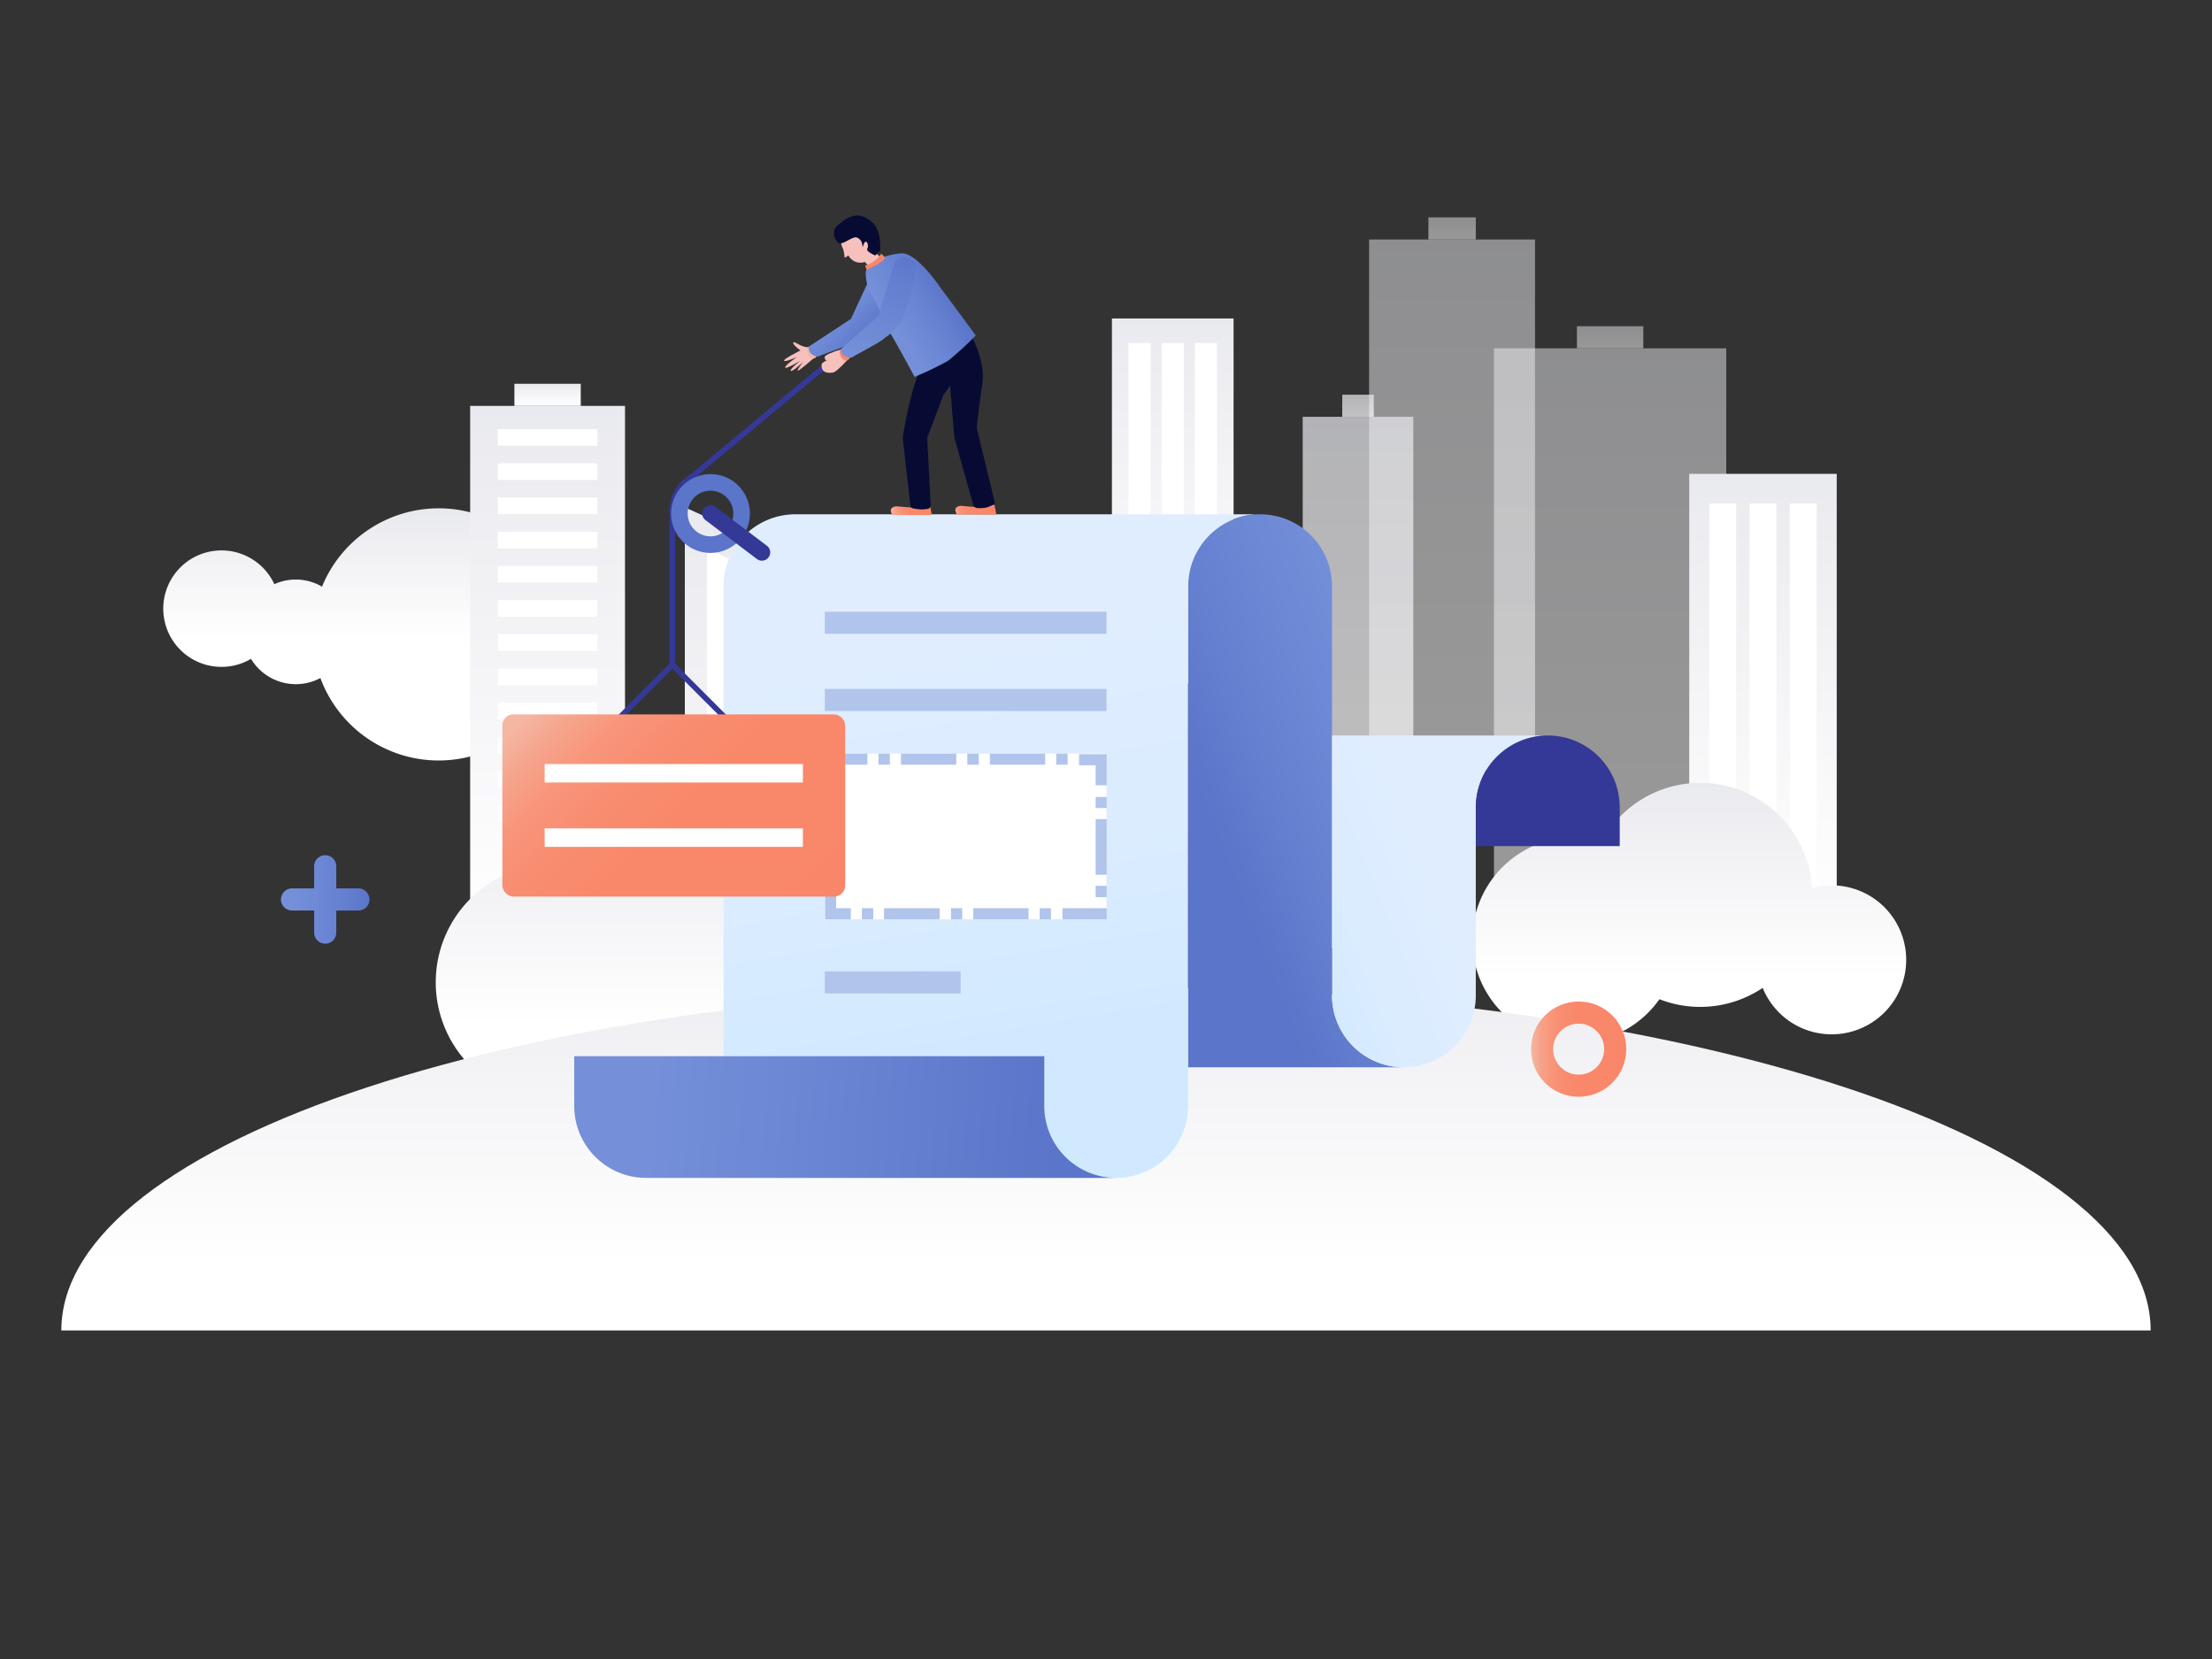 <svg id="图层_1" data-name="图层 1" xmlns="http://www.w3.org/2000/svg" xmlns:xlink="http://www.w3.org/1999/xlink" viewBox="0 0 400 300"><rect x="0" y="0" width="400" height="300" fill="#333333" stroke="none"/><defs><style>.cls-1{opacity:0.5;}.cls-2{fill:url(#未命名的渐变_11);}.cls-3{fill:url(#未命名的渐变_11-2);}.cls-4{fill:url(#未命名的渐变_11-3);}.cls-5{fill:url(#未命名的渐变_11-4);}.cls-6{opacity:0.7;}.cls-7{fill:url(#未命名的渐变_11-5);}.cls-8{fill:url(#未命名的渐变_11-6);}.cls-9{fill:url(#未命名的渐变_11-7);}.cls-10{fill:#fff;}.cls-11{fill:url(#未命名的渐变_11-8);}.cls-12{fill:url(#未命名的渐变_11-9);}.cls-13{fill:url(#未命名的渐变_11-10);}.cls-14{fill:url(#未命名的渐变_11-11);}.cls-15{fill:url(#未命名的渐变_11-12);}.cls-16{fill:url(#未命名的渐变_10);}.cls-17{fill:url(#未命名的渐变_10-2);}.cls-18{fill:url(#未命名的渐变_9);}.cls-19,.cls-30,.cls-31,.cls-32{fill:none;}.cls-19,.cls-31,.cls-32{stroke-miterlimit:10;}.cls-19{stroke-width:4px;stroke:url(#未命名的渐变_5);}.cls-20{fill:url(#未命名的渐变_2);}.cls-21{fill:url(#未命名的渐变_6);}.cls-22{fill:url(#未命名的渐变_8);}.cls-23{fill:url(#未命名的渐变_2-2);}.cls-24{fill:url(#未命名的渐变_6-2);}.cls-25{fill:#343997;}.cls-26{fill:#b1c4eb;}.cls-27{fill:#f6c0bc;}.cls-28{fill:url(#未命名的渐变_5-2);}.cls-29{fill:url(#未命名的渐变_2-3);}.cls-30,.cls-32{stroke:#343997;stroke-linecap:round;}.cls-30{stroke-linejoin:round;}.cls-31{stroke:#5a75c9;}.cls-31,.cls-32{stroke-width:3px;}.cls-33{fill:url(#未命名的渐变_5-3);}.cls-34{fill:url(#未命名的渐变_5-4);}.cls-35{fill:url(#未命名的渐变_5-5);}.cls-36{fill:#070b33;}.cls-37{fill:url(#未命名的渐变_5-6);}.cls-38{fill:url(#未命名的渐变_2-4);}.cls-39{fill:url(#未命名的渐变_5-7);}.cls-40{fill:url(#未命名的渐变_2-5);}</style><linearGradient id="未命名的渐变_11" x1="-8493.73" y1="158.99" x2="-8493.73" y2="62.99" gradientTransform="matrix(1, 0, 0, -1, 8784.89, 221.98)" gradientUnits="userSpaceOnUse"><stop offset="0" stop-color="#fff"/><stop offset="0.82" stop-color="#eeeef2"/><stop offset="1" stop-color="#e9eaef"/></linearGradient><linearGradient id="未命名的渐变_11-2" x1="-8493.73" y1="62.99" x2="-8493.73" y2="58.99" gradientTransform="matrix(1, 0, 0, -1, 8784.89, 121.98)" xlink:href="#未命名的渐变_11"/><linearGradient id="未命名的渐变_11-3" x1="-8465.14" y1="139.32" x2="-8465.14" y2="43.32" gradientTransform="matrix(1, 0, 0, -1, 8727.72, 182.63)" xlink:href="#未命名的渐变_11"/><linearGradient id="未命名的渐变_11-4" x1="-8465.14" y1="43.32" x2="-8465.14" y2="39.32" gradientTransform="matrix(1, 0, 0, -1, 8727.72, 82.63)" xlink:href="#未命名的渐变_11"/><linearGradient id="未命名的渐变_11-5" x1="-8448.14" y1="171.36" x2="-8448.14" y2="75.36" gradientTransform="matrix(1, 0, 0, -1, 8693.71, 246.73)" xlink:href="#未命名的渐变_11"/><linearGradient id="未命名的渐变_11-6" x1="-8448.14" y1="75.36" x2="-8448.14" y2="71.36" gradientTransform="matrix(1, 0, 0, -1, 8693.71, 146.73)" xlink:href="#未命名的渐变_11"/><linearGradient id="未命名的渐变_11-7" x1="318.8" y1="165.69" x2="318.8" y2="85.69" gradientTransform="matrix(1, 0, 0, 1, 0, 0)" xlink:href="#未命名的渐变_11"/><linearGradient id="未命名的渐变_11-8" x1="65.84" y1="115.62" x2="65.84" y2="92.89" gradientTransform="matrix(1, 0, 0, 1, 0, 0)" xlink:href="#未命名的渐变_11"/><linearGradient id="未命名的渐变_11-9" x1="212.07" y1="123.59" x2="212.07" y2="57.59" gradientTransform="matrix(1, 0, 0, 1, 0, 0)" xlink:href="#未命名的渐变_11"/><linearGradient id="未命名的渐变_11-10" x1="99.02" y1="169.4" x2="99.02" y2="73.4" gradientTransform="matrix(1, 0, 0, 1, 0, 0)" xlink:href="#未命名的渐变_11"/><linearGradient id="未命名的渐变_11-11" x1="99.02" y1="73.4" x2="99.02" y2="69.4" gradientTransform="matrix(1, 0, 0, 1, 0, 0)" xlink:href="#未命名的渐变_11"/><linearGradient id="未命名的渐变_11-12" x1="134.84" y1="187.74" x2="134.84" y2="91.74" gradientTransform="matrix(1, 0, 0, 1, 0, 0)" xlink:href="#未命名的渐变_11"/><linearGradient id="未命名的渐变_10" x1="123.84" y1="198.97" x2="123.84" y2="144.97" gradientUnits="userSpaceOnUse"><stop offset="0.25" stop-color="#fff"/><stop offset="0.86" stop-color="#eeeef2"/><stop offset="1" stop-color="#e9eaef"/></linearGradient><linearGradient id="未命名的渐变_10-2" x1="305.47" y1="188.61" x2="305.47" y2="141.58" xlink:href="#未命名的渐变_10"/><linearGradient id="未命名的渐变_9" x1="200" y1="257.52" x2="200" y2="165.38" gradientUnits="userSpaceOnUse"><stop offset="0.31" stop-color="#fff"/><stop offset="0.87" stop-color="#eeeef2"/><stop offset="1" stop-color="#e9eaef"/></linearGradient><linearGradient id="未命名的渐变_5" x1="276.85" y1="189.72" x2="294.08" y2="189.72" gradientUnits="userSpaceOnUse"><stop offset="0" stop-color="#f5b6a2"/><stop offset="0.09" stop-color="#f6a58d"/><stop offset="0.19" stop-color="#f8977c"/><stop offset="0.32" stop-color="#f88d71"/><stop offset="0.5" stop-color="#f9886a"/><stop offset="1" stop-color="#f98668"/></linearGradient><linearGradient id="未命名的渐变_2" x1="50.81" y1="162.65" x2="66.81" y2="162.65" gradientUnits="userSpaceOnUse"><stop offset="0.14" stop-color="#7590d9"/><stop offset="0.73" stop-color="#647fcf"/><stop offset="1" stop-color="#5a75c9"/></linearGradient><linearGradient id="未命名的渐变_6" x1="-8495.95" y1="190.79" x2="-8483.36" y2="115.29" gradientTransform="matrix(-1, 0, 0, 1, -8310.3, 0)" gradientUnits="userSpaceOnUse"><stop offset="0" stop-color="#d0e9ff"/><stop offset="0.48" stop-color="#dbecff"/><stop offset="1" stop-color="#dfedff"/></linearGradient><linearGradient id="未命名的渐变_8" x1="-8502.88" y1="205.05" x2="-8421.45" y2="198.78" gradientTransform="matrix(-1, 0, 0, 1, -8310.3, 0)" gradientUnits="userSpaceOnUse"><stop offset="0" stop-color="#5a75c9"/><stop offset="0.92" stop-color="#7590d9"/></linearGradient><linearGradient id="未命名的渐变_2-2" x1="261.58" y1="134.44" x2="219.32" y2="150.87" xlink:href="#未命名的渐变_2"/><linearGradient id="未命名的渐变_6-2" x1="231.18" y1="169.94" x2="258.57" y2="158.99" gradientTransform="matrix(1, 0, 0, 1, 0, 0)" xlink:href="#未命名的渐变_6"/><linearGradient id="未命名的渐变_5-2" x1="-6086.74" y1="6123.9" x2="-6084.5" y2="6123.9" gradientTransform="matrix(-0.05, 1, 1, 0.05, -6256.85, 5854.26)" xlink:href="#未命名的渐变_5"/><linearGradient id="未命名的渐变_2-3" x1="-54.05" y1="-554.81" x2="-46.88" y2="-549.72" gradientTransform="matrix(0.99, 0.14, -0.14, 0.99, 126.71, 611.53)" xlink:href="#未命名的渐变_2"/><linearGradient id="未命名的渐变_5-3" x1="100.37" y1="124.08" x2="145.75" y2="169.67" xlink:href="#未命名的渐变_5"/><linearGradient id="未命名的渐变_5-4" x1="-9654.52" y1="236.85" x2="-9661.93" y2="236.85" gradientTransform="matrix(-1, 0, 0, 1, -9482.45, -116.78)" xlink:href="#未命名的渐变_5"/><linearGradient id="未命名的渐变_5-5" x1="-9647.47" y1="92.21" x2="-9654.88" y2="92.21" gradientTransform="matrix(-1, 0, 0, 1, -9486.37, 0)" xlink:href="#未命名的渐变_5"/><linearGradient id="未命名的渐变_5-6" x1="-9590.57" y1="3254.87" x2="-9585.86" y2="3254.87" gradientTransform="matrix(-0.72, 0.62, 0.65, 0.76, -8849.49, 3507.05)" xlink:href="#未命名的渐变_5"/><linearGradient id="未命名的渐变_2-4" x1="98.13" y1="2522.18" x2="111.48" y2="2522.18" gradientTransform="translate(-1254.75 -2030.99) rotate(-31.86)" xlink:href="#未命名的渐变_2"/><linearGradient id="未命名的渐变_5-7" x1="-5460.16" y1="6275.54" x2="-5457.93" y2="6275.54" gradientTransform="matrix(0.1, 1, 1, -0.1, -5570.34, 6099.79)" xlink:href="#未命名的渐变_5"/><linearGradient id="未命名的渐变_2-5" x1="-2776.32" y1="-3181.57" x2="-2788.29" y2="-3203.69" gradientTransform="translate(-997.05 4130.31) rotate(56.92)" xlink:href="#未命名的渐变_2"/></defs><title>抽取</title><g class="cls-1"><rect class="cls-2" x="270.17" y="62.99" width="42" height="96" transform="translate(582.33 221.98) rotate(-180)"/><rect class="cls-3" x="285.17" y="58.99" width="12" height="4" transform="translate(582.33 121.98) rotate(-180)"/></g><g class="cls-1"><rect class="cls-4" x="247.58" y="43.32" width="30" height="96" transform="translate(525.16 182.63) rotate(-180)"/><rect class="cls-5" x="258.29" y="39.32" width="8.57" height="4" transform="translate(525.16 82.63) rotate(-180)"/></g><g class="cls-6"><rect class="cls-7" x="235.58" y="75.36" width="20" height="96" transform="translate(491.15 246.73) rotate(-180)"/><rect class="cls-8" x="242.72" y="71.36" width="5.71" height="4" transform="translate(491.15 146.73) rotate(-180)"/></g><rect class="cls-9" x="305.47" y="85.69" width="26.67" height="80"/><rect class="cls-10" x="309.1" y="91.06" width="4.85" height="74.62"/><rect class="cls-10" x="323.65" y="91.06" width="4.85" height="74.62"/><rect class="cls-10" x="316.38" y="91.06" width="4.85" height="74.62"/><path class="cls-11" d="M79.33,91.92a22.8,22.8,0,0,0-21.1,14.17,9.37,9.37,0,0,0-8.62-.45,10.53,10.53,0,1,0-4.22,13.5,9.46,9.46,0,0,0,12.55,3.47A22.8,22.8,0,1,0,79.33,91.92Z"/><rect class="cls-12" x="201.07" y="57.59" width="22" height="66"/><rect class="cls-10" x="204.07" y="62.03" width="4" height="61.57"/><rect class="cls-10" x="216.07" y="62.03" width="4" height="61.57"/><rect class="cls-10" x="210.07" y="62.03" width="4" height="61.57"/><rect class="cls-13" x="85.02" y="73.4" width="28" height="96"/><rect class="cls-14" x="93.02" y="69.4" width="12" height="4"/><rect class="cls-10" x="90.02" y="77.59" width="18" height="3"/><rect class="cls-10" x="90.02" y="83.78" width="18" height="3"/><rect class="cls-10" x="90.02" y="89.97" width="18" height="3"/><rect class="cls-10" x="90.02" y="96.15" width="18" height="3"/><rect class="cls-10" x="90.02" y="102.34" width="18" height="3"/><rect class="cls-10" x="90.02" y="108.53" width="18" height="3"/><rect class="cls-10" x="90.02" y="114.71" width="18" height="3"/><rect class="cls-10" x="90.02" y="120.9" width="18" height="3"/><rect class="cls-10" x="90.02" y="127.09" width="18" height="3"/><rect class="cls-10" x="90.02" y="133.28" width="18" height="3"/><rect class="cls-10" x="90.02" y="139.46" width="18" height="3"/><rect class="cls-10" x="90.02" y="145.65" width="18" height="3"/><polygon class="cls-15" points="145.84 187.74 123.84 187.74 123.84 91.74 145.84 101.74 145.84 187.74"/><polygon class="cls-10" points="131.84 175.65 127.84 175.65 127.84 99.09 131.84 101.09 131.84 175.65"/><path class="cls-16" d="M153.41,166.25a15.62,15.62,0,0,0-4.07.56A23.26,23.26,0,0,0,105.77,157a21.38,21.38,0,1,0,11.89,32.94,23.31,23.31,0,0,0,21.43-2.35,15.47,15.47,0,1,0,14.32-21.3Z"/><path class="cls-17" d="M331.22,160.12a13.88,13.88,0,0,0-3.55.48A20.26,20.26,0,0,0,289.73,152a19.13,19.13,0,0,0-4.87-.64,18.62,18.62,0,1,0,15.22,29.33,20.26,20.26,0,0,0,18.67-2.05,13.47,13.47,0,1,0,12.47-18.54Z"/><path class="cls-18" d="M11.09,240.59c0-34.35,84.58-62.19,188.91-62.19s188.91,27.84,188.91,62.19"/><circle class="cls-19" cx="285.47" cy="189.72" r="6.61"/><path class="cls-20" d="M64.81,160.65h-4v-4a2,2,0,0,0-4,0v4h-4a2,2,0,0,0,0,4h4v4a2,2,0,0,0,4,0v-4h4a2,2,0,0,0,0-4Z"/><path class="cls-21" d="M130.84,106V213h71a13,13,0,0,0,13-13V106a13,13,0,0,1,13-13h-84a13,13,0,0,0-13,13Z"/><path class="cls-22" d="M103.84,191v9a13,13,0,0,0,13,13h85a13,13,0,0,1-13-13v-9Z"/><path class="cls-23" d="M214.87,106v87h39a13,13,0,0,1-13-13V106a13,13,0,0,0-26,0Z"/><path class="cls-24" d="M240.87,180V133h39a13,13,0,0,0-13,13v34a13,13,0,0,1-26,0Z"/><path class="cls-25" d="M292.9,153v-7a13,13,0,0,0-26,0v7Z"/><rect class="cls-26" x="149.15" y="110.62" width="50.94" height="4"/><rect class="cls-26" x="149.15" y="124.58" width="50.94" height="4"/><rect class="cls-26" x="149.15" y="175.65" width="24.56" height="4"/><rect class="cls-10" x="149.15" y="136.28" width="50.94" height="29.95"/><path class="cls-26" d="M193.09,136.28H191v2h2.06v-2Zm-4.06,0H179v2H189v-2Zm-12.05,0h-2.06v2H177v-2Zm-4.06,0h-10v2h10v-2Zm-12,0h-2.06v2h2.06v-2Zm-4.06,0h-7.66v2h0v.39h2v-.39h5.66v-2Zm-5.66,4.39h-2v2.05h2v-2.05Zm0,4.05h-2v6h0v4.06h2v-6h0v-4.06Zm0,12.06h-2v2.05h2v-2.05Zm0,4.05h-2v5.4h4.66v-2h-2.66v-3.4Zm6.71,3.4h-2.05v2h2.05v-2Zm12.06,0H159.86v2h10.06v-2Zm4.05,0h-2.05v2H174v-2Zm12.06,0H176v2H186v-2Zm4.05,0H188v2h2.05v-2Zm10,0h-2v0h-6v2h8v-2Zm0-4.05h-2v2.05h2v-2.05Zm0-12.06h-2v4.06h0v6h2V148.07Zm0-4h-2v2h2v-2Zm0-7.74h-5v2h3V142h2v-5.74Z"/><path class="cls-27" d="M143.5,61.9c.29-.19,1.49,1,2.71.87l1,1.95s-2.81,2.47-2.95,2.3.95-1.56.95-1.56-2,1.91-2.22,1.59,1.75-1.81,1.75-1.81-2.64,1.56-2.75,1.24,1.42-1.44,2.12-1.92c0,0-2.2,1-2.32.66s2.95-1.84,2.95-1.84S143.09,62.16,143.5,61.9Z"/><path class="cls-28" d="M146.61,62.6s-.63.16-.66.53.05,1.4.78,1.7a.93.93,0,0,0,.85-.25C147.91,64.2,146.61,62.6,146.61,62.6Z"/><path class="cls-29" d="M147.85,64.48a2.56,2.56,0,0,0,.74-.28l1.71-.63,1.89-.7a11.57,11.57,0,0,0,2.31-1.08,10.5,10.5,0,0,0,3.07-2.22,15.8,15.8,0,0,0,1.57-2.74,47.38,47.38,0,0,0,2.43-6.11,2.72,2.72,0,0,0,.26-1.45c-.19-.76-.91-1.08-1.57-1.33a1.84,1.84,0,0,0-2.3.93l-4.09,8.81-7.61,5S145.94,64.18,147.85,64.48Z"/><polyline class="cls-30" points="111.84 129.96 121.58 120.22 131.31 129.96"/><path class="cls-30" d="M121.58,120.23V108.6c0-5.25,0-10.51,0-15.76a7.08,7.08,0,0,1,1.91-5.32c.87-.83,1.91-1.55,2.84-2.33l6.14-5.1,14.2-11.81c2.06-1.71,2.27-1.74,4.33-3.45"/><circle class="cls-31" cx="128.48" cy="92.86" r="5.63"/><line class="cls-32" x1="128.48" y1="92.86" x2="137.78" y2="99.89"/><rect class="cls-33" x="90.84" y="129.18" width="62" height="32.95" rx="2"/><rect class="cls-10" x="98.49" y="138.16" width="46.7" height="3.34"/><rect class="cls-10" x="98.49" y="149.8" width="46.7" height="3.34"/><path class="cls-34" d="M173.77,91.46c-1.76.18-.7,1.6-.7,1.6l7.1,0-.33-1.72-.66-.16-2.89.5Z"/><path class="cls-35" d="M162.11,91.56c-1.76.18-.71,1.59-.71,1.59h7.11l-.33-1.72-.66-.16-2.89.49Z"/><path class="cls-36" d="M175.48,60.43s2.8,4.71,2.15,9-1,8-1,8l3.22,13.26a.43.43,0,0,1-.17.53,6.09,6.09,0,0,1-1.41.58,6.94,6.94,0,0,1-1.51.08.83.83,0,0,1-.74-.47l-3.43-12.25s-.63-7.2-.76-9.42l-1.26,1.77-2.9,7.65.63,12.21a.61.61,0,0,1-.46.63,6,6,0,0,1-1.34.12,11.69,11.69,0,0,1-1.44-.2.55.55,0,0,1-.43-.47l-1.39-12.29s1.87-12.87,5.13-15.26Z"/><path class="cls-27" d="M158.44,45.63s-.25-3.25-2-4.59a3.76,3.76,0,0,0-4,1,3.06,3.06,0,0,0,0,2.93,5.89,5.89,0,0,1,.27,1.44c0,.42.7-.24.7-.24a2.46,2.46,0,0,0,1.78,1.3,2.52,2.52,0,0,0,1.19-.1l1,1,2.11-1.58-1.11-1.05Z"/><path class="cls-36" d="M151.37,43.64s.18.8,1.65,0,1.72-.88,2.24-.52a1.45,1.45,0,0,1,.61.84l.14.75s.22-1,.55-1,.54.78.27,1.28,1.45,1.21,1.45,1.21l.88-.93s.3-3.51-1.36-5-3.35-2.07-6.06.26A2,2,0,0,0,151.37,43.64Z"/><path class="cls-37" d="M159.35,45.87l1.05,1L157,49.78,156.45,48A5.06,5.06,0,0,0,159.35,45.87Z"/><path class="cls-38" d="M163.64,45.87c-1.06-.26-3.73.54-3.73.54.49.83-2.5,1.9-3.19,2.43-.51.39.32,3.59.32,3.59l1.83,3.15a20.67,20.67,0,0,0,1.64,3.87c1.34,2.1,4.88,8.7,4.88,8.7a59.26,59.26,0,0,0,6.06-2.91,60.86,60.86,0,0,0,5-4.58s-4.56-6.23-6.17-8.33C170.29,52.33,166.5,46.57,163.64,45.87Z"/><path class="cls-27" d="M150.66,67.36c.66-.11,2.66-2.36,2.66-2.36L152,63.22c-1.19.31-2.88,1-2.87,1.34,0,.94.7.43.7.43s-1.2.54-1.25.86C148.62,65.85,148.16,67.77,150.66,67.36Z"/><path class="cls-39" d="M152.41,63s-.6.25-.58.62.26,1.37,1,1.57a.91.91,0,0,0,.81-.37C153.92,64.39,152.41,63,152.41,63Z"/><path class="cls-40" d="M153.9,64.67c.2,0,.53-.29.7-.38l1.6-.86,1.77-1a11.19,11.19,0,0,0,2.13-1.4,10.36,10.36,0,0,0,2.72-2.64A15.44,15.44,0,0,0,164,55.49a47.92,47.92,0,0,0,1.53-6.39,2.67,2.67,0,0,0,0-1.48,2.17,2.17,0,0,0-1.75-1.09,1.83,1.83,0,0,0-2.13,1.25l-2.8,9.3-6.81,6.07S152,64.65,153.9,64.67Z"/></svg>